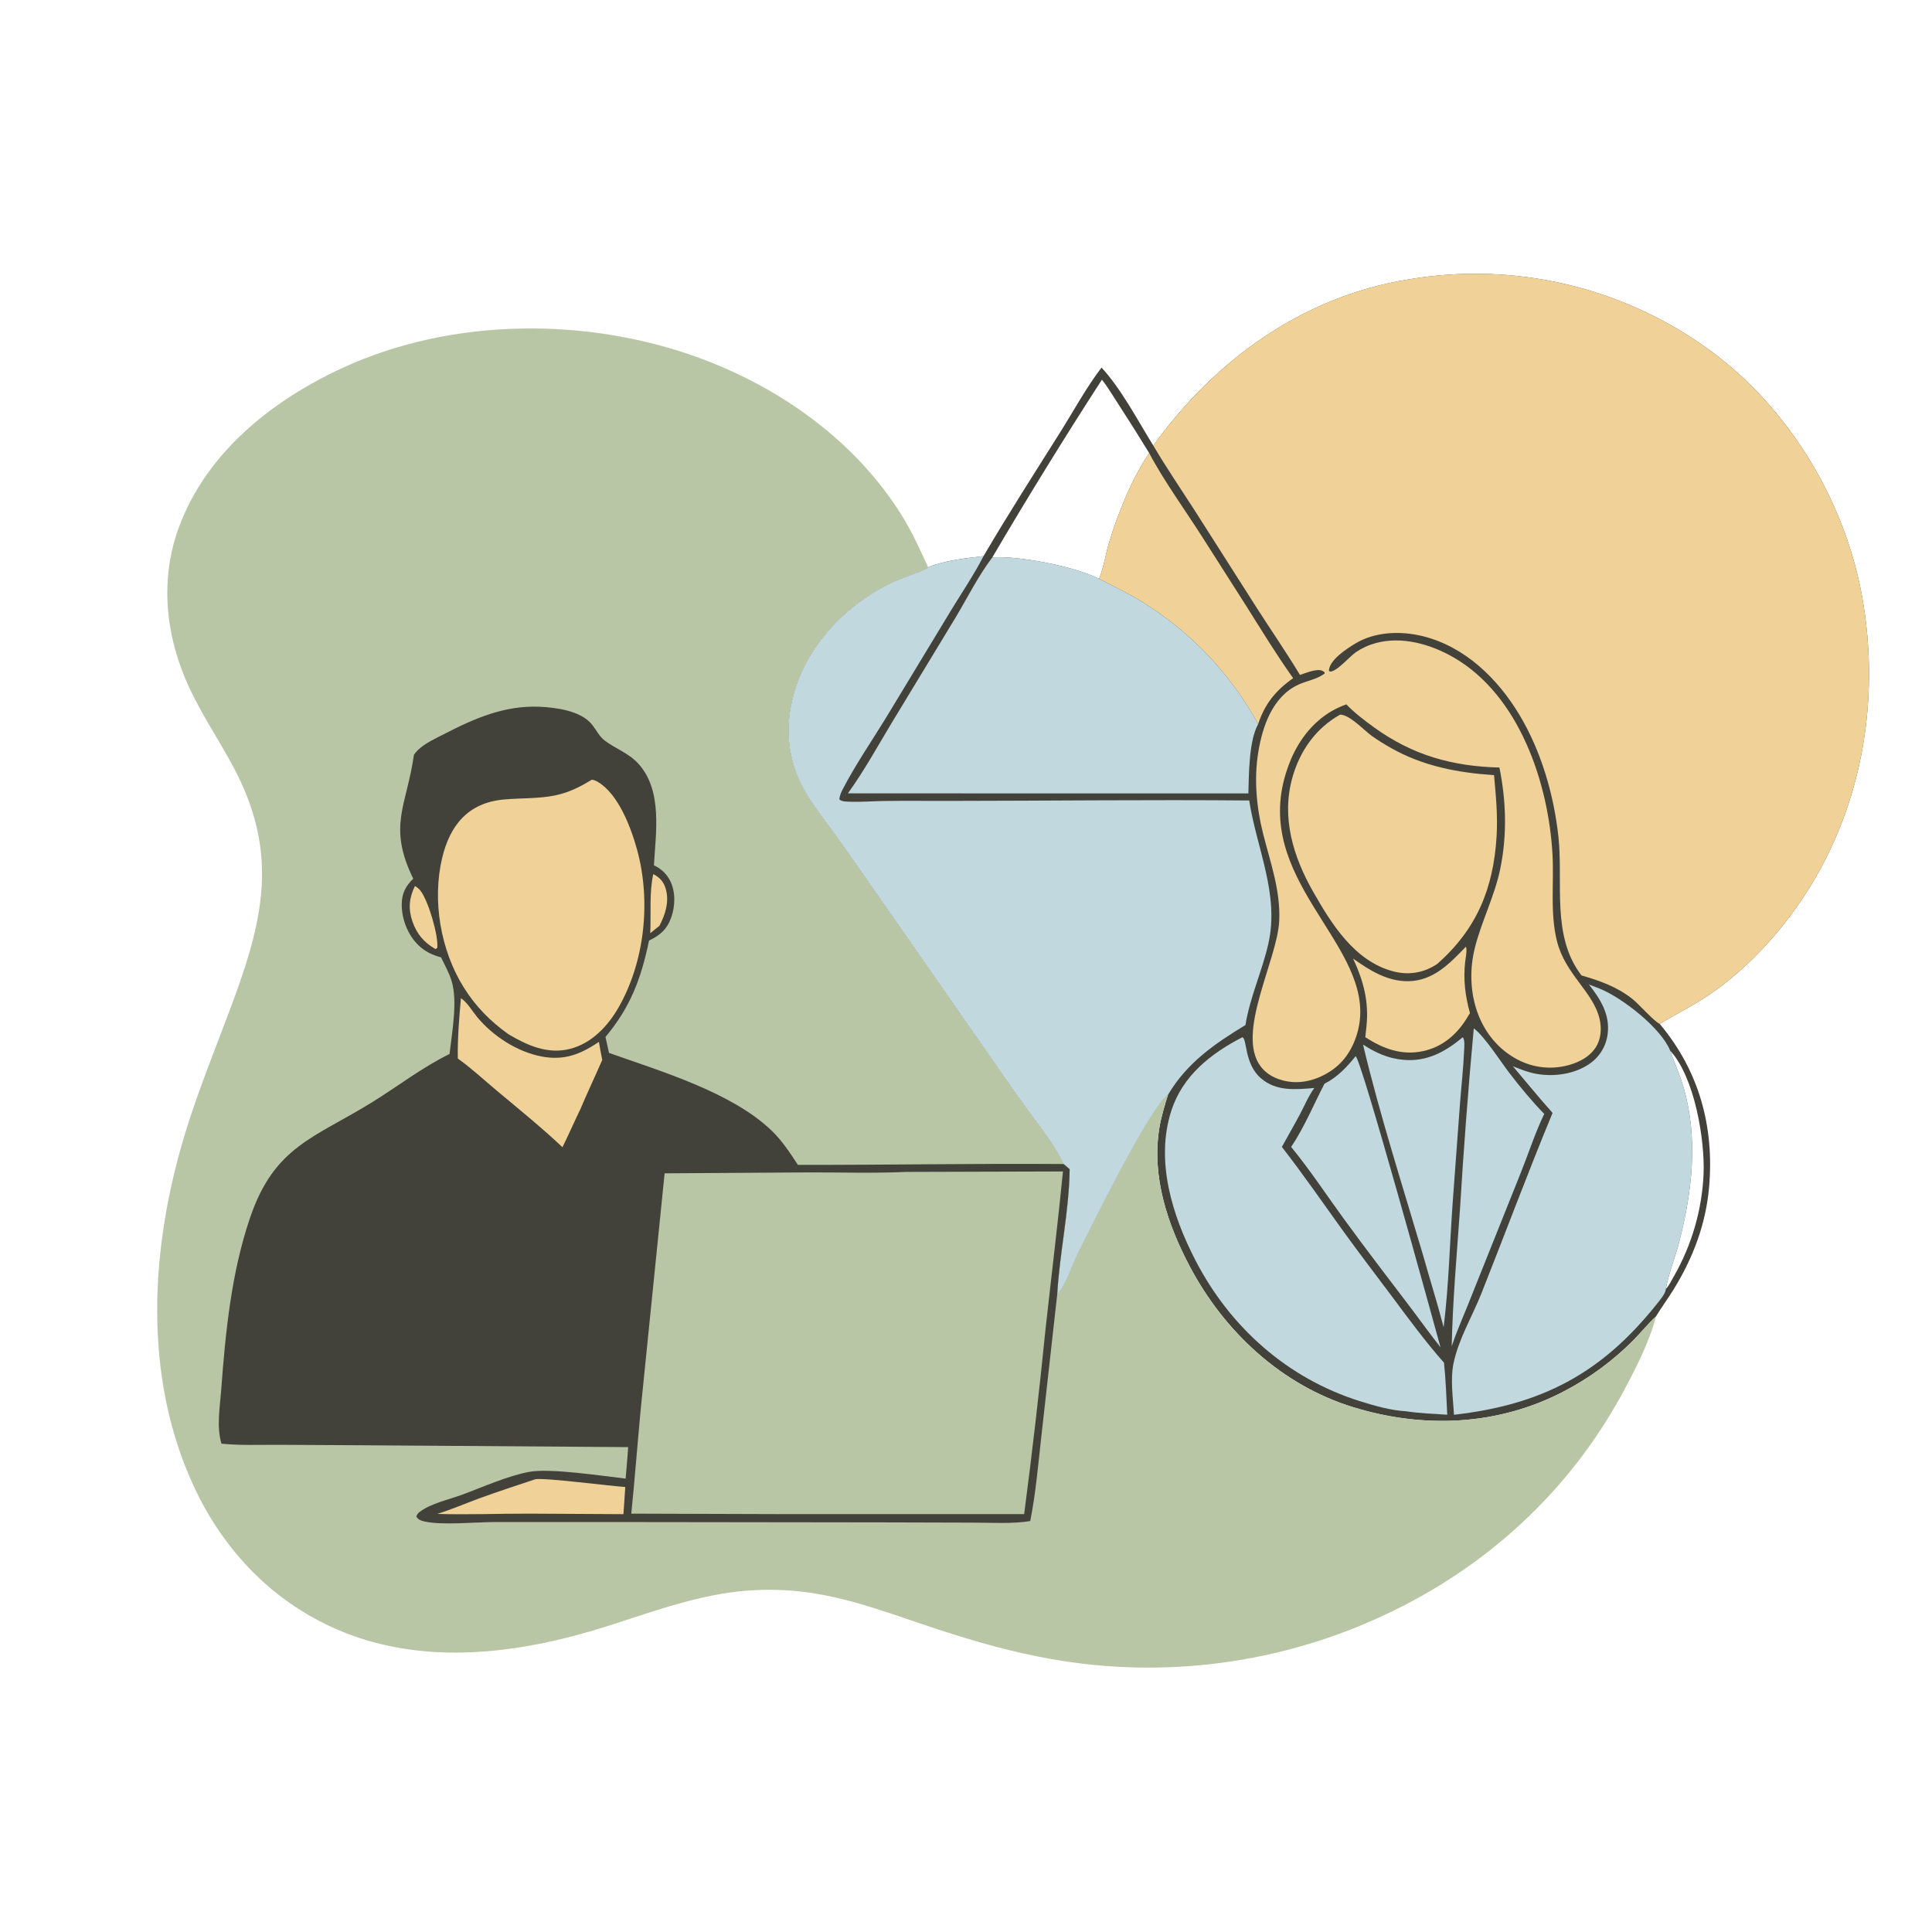 <?xml version="1.0" encoding="utf-8" ?>
<svg xmlns="http://www.w3.org/2000/svg" xmlns:xlink="http://www.w3.org/1999/xlink" width="789" height="789">
	<path fill="#42423A" transform="scale(0.771 0.771)" d="M610.881 236.011C643.5 190.655 690.006 157.068 745.928 148.016Q748.515 147.573 751.112 147.195Q753.709 146.817 756.315 146.504Q758.92 146.191 761.533 145.942Q764.146 145.694 766.764 145.511Q769.382 145.328 772.003 145.21Q774.625 145.092 777.249 145.04Q779.873 144.988 782.497 145.001Q785.122 145.014 787.745 145.092Q790.368 145.171 792.989 145.315Q795.609 145.458 798.225 145.667Q800.841 145.876 803.452 146.151Q806.062 146.425 808.664 146.764Q811.266 147.103 813.86 147.507Q816.453 147.911 819.035 148.379Q821.617 148.848 824.187 149.381Q826.757 149.913 829.313 150.51Q831.869 151.106 834.409 151.766Q836.949 152.426 839.472 153.149Q841.994 153.872 844.498 154.658Q847.003 155.444 849.486 156.292Q851.97 157.14 854.432 158.049Q856.893 158.959 859.332 159.93Q861.77 160.9 864.184 161.931Q866.597 162.963 868.984 164.053Q871.371 165.144 873.73 166.295Q876.089 167.445 878.418 168.653Q880.748 169.862 883.047 171.128Q885.346 172.394 887.612 173.717Q889.879 175.04 892.111 176.419Q894.344 177.799 896.542 179.233Q898.74 180.667 900.901 182.156Q903.062 183.645 905.186 185.187C948.603 216.695 978.787 267.743 987.102 320.585C996.056 377.489 984.134 435.945 949.979 482.772C937.037 500.516 920.929 516.906 902.393 528.832C894.857 533.68 886.781 537.691 879.109 542.326C899.91 567.096 908.073 596.583 905.278 628.772C903.581 648.323 896.814 666.197 886.598 682.804C883.567 687.731 880.108 692.396 877.104 697.324C872.932 701.115 869.296 705.729 865.303 709.748Q861.295 713.803 856.987 717.536Q852.678 721.27 848.095 724.659Q843.511 728.049 838.679 731.076Q833.848 734.102 828.797 736.746C793.742 755.219 754.236 756.874 716.726 745.354C678.879 733.731 648.486 705.406 630.191 670.796C618.38 648.452 610.018 623.384 614.025 597.844C614.992 591.68 616.831 585.803 618.669 579.86C609.044 586.871 577.768 650.276 570.943 664.011C567.625 670.69 565.033 680.195 559.986 685.661C561.25 663.53 566.303 641.521 566.574 619.315L563.38 616.564C558.318 606.077 550.858 596.864 544 587.512Q536.692 577.421 529.633 567.155L458.462 464.945Q450.441 453.337 442.192 441.891C437.358 435.237 432.244 428.676 427.865 421.707C418.069 406.118 415.372 388.96 419.532 370.987C425.949 343.267 446.786 321.225 471.846 308.817C476.015 306.753 488.642 302.623 491.2 300.822C491.35 300.716 491.48 300.587 491.62 300.47C500.426 296.788 511.538 295.705 520.966 294.554C533.915 272.466 547.848 250.758 561.486 229.083C568.406 218.084 575.631 204.858 583.459 194.698C593.779 205.771 602.832 223.039 610.881 236.011ZM583.677 201.099Q553.632 247.528 525.633 295.218C540.359 294.366 569.351 300.12 582.18 306.588C584.576 300.697 585.573 293.696 587.423 287.534C592.075 272.038 599.582 253.341 608.713 239.985Q600.401 226.384 591.701 213.028C589.11 209.058 586.623 204.807 583.677 201.099ZM884.706 556.561C886.977 563.35 890.036 569.835 891.965 576.74C899.489 603.663 896.305 630.81 889.542 657.478C887.424 665.83 883.843 674.383 882.327 682.793C884.123 680.987 885.489 677.997 886.786 675.745Q888.533 672.676 890.096 669.509Q891.66 666.343 893.034 663.089Q894.408 659.836 895.588 656.508Q896.768 653.179 897.75 649.787Q898.731 646.395 899.512 642.95Q900.292 639.506 900.868 636.022Q901.445 632.538 901.815 629.026Q902.185 625.514 902.347 621.986C903.102 603.71 897.648 570.651 884.706 556.561Z"/>
	<path fill="#F0D197" transform="scale(0.771 0.771)" d="M776.419 501.5C777.293 502.529 776.248 507.945 776.081 509.422C775.012 518.861 776.09 527.5 778.609 536.629Q777.666 538.213 776.687 539.775C771.393 548.194 763.86 554.531 753.991 556.711C742.565 559.235 732.686 555.526 723.163 549.392L723.794 543.621C725.142 530.504 722.237 519.604 716.7 507.73C725.402 513.961 734.937 519.926 746.043 519.719C759.317 519.471 767.832 510.353 776.419 501.5Z"/>
	<path fill="#C2D8DF" transform="scale(0.771 0.771)" d="M780.636 544.708C786.398 548.971 794.784 562.234 799.583 568.471C805.258 575.847 811.459 583.36 817.954 590.019C813.237 599.773 809.754 610.593 805.724 620.694L780.002 684.978C776.423 694.393 772.101 703.555 768.944 713.125C769.453 688.906 771.643 664.694 773.325 640.532Q776.22 592.562 780.636 544.708Z"/>
	<path fill="#C2D8DF" transform="scale(0.771 0.771)" d="M774.826 549.396C776.017 551.031 775.603 554.485 775.515 556.539C775.112 565.884 774.046 575.251 773.329 584.58L769.506 636.358C767.895 658.501 767.4 680.997 764.669 703.007C761.286 690.037 757.265 677.292 753.637 664.392C742.758 627.557 730.878 590.639 721.962 553.29C728.692 557.656 735.249 560.642 743.336 561.373C755.832 562.503 765.516 557.137 774.826 549.396Z"/>
	<path fill="#C2D8DF" transform="scale(0.771 0.771)" d="M718.071 559.437C721.39 562.112 758.598 697.573 763.02 713.657C757.755 706.974 752.751 700.049 747.639 693.246C735.485 677.24 723.195 661.273 711.385 645.012C702.302 632.508 693.691 619.461 683.894 607.504C690.844 597.207 695.812 585.057 701.568 574.024C708.343 570.602 713.354 565.264 718.071 559.437Z"/>
	<path fill="#F0D197" transform="scale(0.771 0.771)" d="M608.713 239.985C616.177 254.284 628.353 271.054 637.263 285.114L660.605 321.739C668.562 334.393 676.284 347.057 684.967 359.235C675.875 365.531 669.817 372.953 666.424 383.567Q665.061 381.071 663.618 378.622Q662.175 376.172 660.652 373.771Q659.13 371.369 657.53 369.019Q655.929 366.669 654.253 364.372Q652.577 362.075 650.827 359.834Q649.077 357.593 647.255 355.411Q645.433 353.228 643.54 351.106Q641.648 348.984 639.687 346.925Q637.726 344.866 635.699 342.872Q633.672 340.878 631.581 338.952Q629.49 337.025 627.337 335.168Q625.184 333.31 622.972 331.524Q620.76 329.738 618.49 328.025Q616.221 326.312 613.897 324.674Q611.573 323.036 609.196 321.475Q606.82 319.914 604.394 318.431C597.194 314.046 589.652 310.47 582.18 306.588C584.576 300.697 585.573 293.696 587.423 287.534C592.075 272.038 599.582 253.341 608.713 239.985Z"/>
	<path fill="#F0D197" transform="scale(0.771 0.771)" d="M709.84 378.534C714.813 378.457 722.536 386.864 726.564 389.759C729.845 392.117 733.343 394.261 736.862 396.244C753.972 405.89 772.034 409.258 791.36 410.593C792.358 421.521 793.385 431.946 792.721 442.956C791.049 470.678 782.198 492.087 761.316 510.562Q760.416 511.155 759.486 511.7C752.793 515.58 745.317 516.467 737.847 514.481C717.486 509.068 705.266 489.422 695.497 472.235C684.974 453.723 678.626 433.029 684.555 411.861C688.505 397.76 696.944 385.711 709.84 378.534Z"/>
	<path fill="#C2D8DF" transform="scale(0.771 0.771)" d="M658.005 549.429C660.649 549.913 658.953 563.538 667.945 571.192C676.186 578.207 686.238 577.099 696.178 576.294C693.112 580.475 691.019 585.549 688.601 590.129C685.512 595.979 682.155 601.691 678.987 607.5C690.402 622.18 701.064 637.679 711.963 652.762C720.13 664.065 728.634 675.105 736.971 686.28C746.043 698.441 754.79 710.422 764.86 721.798C765.835 730.93 766.112 740.177 766.579 749.349C759.245 748.886 751.892 748.617 744.62 747.51C736.72 747.094 727.874 744.552 720.361 742.193C682.015 730.154 651.663 703.181 633.285 667.717C620.92 643.854 611.848 614.949 620.43 588.33C626.393 569.832 641.286 558.068 658.005 549.429Z"/>
	<path fill="#C2D8DF" transform="scale(0.771 0.771)" d="M801.334 564.766C805.485 566.425 809.3 567.978 813.737 568.787C823.185 570.508 834.326 568.924 842.263 563.255Q842.736 562.918 843.192 562.558Q843.647 562.197 844.083 561.813Q844.519 561.43 844.935 561.024Q845.35 560.619 845.745 560.192Q846.139 559.765 846.51 559.319Q846.882 558.873 847.23 558.408Q847.578 557.943 847.901 557.46Q848.225 556.978 848.523 556.48Q848.821 555.981 849.093 555.468Q849.365 554.955 849.611 554.428Q849.856 553.902 850.074 553.363Q850.291 552.825 850.481 552.276Q850.67 551.727 850.831 551.169Q850.992 550.611 851.124 550.045Q851.256 549.48 851.359 548.908Q851.461 548.336 851.534 547.76C852.908 537.422 847.696 529.202 841.615 521.455Q844.584 522.554 847.518 523.743C859.548 528.72 879.72 544.43 884.706 556.561C886.977 563.35 890.036 569.835 891.965 576.74C899.489 603.663 896.305 630.81 889.542 657.478C887.424 665.83 883.843 674.383 882.327 682.793C882.332 685.162 878.869 689.093 877.392 690.946C848.132 727.652 816.374 744.125 770.168 749.375C769.658 740.817 768.161 730.716 769.869 722.303C772.474 709.474 779.896 697.148 784.717 684.998C797.329 653.208 809.28 621.078 822.372 589.488C815.169 581.448 808.318 573.001 801.334 564.766Z"/>
	<path fill="#C2D8DF" transform="scale(0.771 0.771)" d="M525.633 295.218C540.359 294.366 569.351 300.12 582.18 306.588C589.652 310.47 597.194 314.046 604.394 318.431Q606.82 319.914 609.196 321.475Q611.573 323.036 613.897 324.674Q616.221 326.312 618.49 328.025Q620.76 329.738 622.972 331.524Q625.184 333.31 627.337 335.168Q629.49 337.025 631.581 338.952Q633.672 340.878 635.699 342.872Q637.726 344.866 639.687 346.925Q641.648 348.984 643.54 351.106Q645.433 353.228 647.255 355.411Q649.077 357.593 650.827 359.834Q652.577 362.075 654.253 364.372Q655.929 366.669 657.53 369.019Q659.13 371.369 660.652 373.771Q662.175 376.172 663.618 378.622Q665.061 381.071 666.424 383.567C661.49 392.3 661.521 410.284 661.244 420.253L449.105 420.236C457.726 408.315 465.037 394.966 472.647 382.351L506.252 326.934C512.544 316.402 518.209 304.995 525.633 295.218Z"/>
	<path fill="#C2D8DF" transform="scale(0.771 0.771)" d="M491.62 300.47C500.426 296.788 511.538 295.705 520.966 294.554L520.716 295.044C515.671 304.753 509.346 314.108 503.647 323.455L469.092 380.524C461.518 392.838 453.247 404.909 446.54 417.724C445.603 419.514 444.776 421.363 444.576 423.39C445.89 424.78 449.2 424.622 451.119 424.67C456.869 424.814 462.669 424.345 468.423 424.265C479.258 424.113 490.111 424.234 500.949 424.225C554.512 424.179 608.121 423.538 661.679 424.004C665.615 449.443 677.747 473.584 671.837 499.803C668.54 514.426 662.106 528.051 659.691 542.939C643.103 553.016 628.831 562.874 618.669 579.86C609.044 586.871 577.768 650.276 570.943 664.011C567.625 670.69 565.033 680.195 559.986 685.661C561.25 663.53 566.303 641.521 566.574 619.315L563.38 616.564C558.318 606.077 550.858 596.864 544 587.512Q536.692 577.421 529.633 567.155L458.462 464.945Q450.441 453.337 442.192 441.891C437.358 435.237 432.244 428.676 427.865 421.707C418.069 406.118 415.372 388.96 419.532 370.987C425.949 343.267 446.786 321.225 471.846 308.817C476.015 306.753 488.642 302.623 491.2 300.822C491.35 300.716 491.48 300.587 491.62 300.47Z"/>
	<path fill="#F0D197" transform="scale(0.771 0.771)" d="M610.881 236.011C643.5 190.655 690.006 157.068 745.928 148.016Q748.515 147.573 751.112 147.195Q753.709 146.817 756.315 146.504Q758.92 146.191 761.533 145.942Q764.146 145.694 766.764 145.511Q769.382 145.328 772.003 145.21Q774.625 145.092 777.249 145.04Q779.873 144.988 782.497 145.001Q785.122 145.014 787.745 145.092Q790.368 145.171 792.989 145.315Q795.609 145.458 798.225 145.667Q800.841 145.876 803.452 146.151Q806.062 146.425 808.664 146.764Q811.266 147.103 813.86 147.507Q816.453 147.911 819.035 148.379Q821.617 148.848 824.187 149.381Q826.757 149.913 829.313 150.51Q831.869 151.106 834.409 151.766Q836.949 152.426 839.472 153.149Q841.994 153.872 844.498 154.658Q847.003 155.444 849.486 156.292Q851.97 157.14 854.432 158.049Q856.893 158.959 859.332 159.93Q861.77 160.9 864.184 161.931Q866.597 162.963 868.984 164.053Q871.371 165.144 873.73 166.295Q876.089 167.445 878.418 168.653Q880.748 169.862 883.047 171.128Q885.346 172.394 887.612 173.717Q889.879 175.04 892.111 176.419Q894.344 177.799 896.542 179.233Q898.74 180.667 900.901 182.156Q903.062 183.645 905.186 185.187C948.603 216.695 978.787 267.743 987.102 320.585C996.056 377.489 984.134 435.945 949.979 482.772C937.037 500.516 920.929 516.906 902.393 528.832C894.857 533.68 886.781 537.691 879.109 542.326C876.532 541.376 867.901 531.723 864.825 529.261C856.771 522.813 847.434 519.466 837.686 516.67C821.593 495.758 828.113 467.548 825.461 443.151C823.047 420.944 816.348 397.873 804.832 378.672C793.274 359.4 775.956 342.511 753.629 336.97C741.965 334.076 728.294 334.533 717.796 340.923C713.381 343.61 704.851 349.108 703.958 354.627C703.842 355.348 703.893 355.17 704.377 355.715C707.892 356.041 714.916 347.664 718.167 345.463Q720.562 343.832 723.195 342.621Q725.828 341.41 728.625 340.652C742.614 336.795 757.993 341.259 770.199 348.365C804.75 368.48 820.233 414.678 822.336 452.646C823.181 467.902 820.933 483.706 824.736 498.66C829.195 516.197 843.829 525.3 847.241 539.583C848.46 544.687 848.105 550.38 845.179 554.858C841.543 560.42 834.953 563.41 828.632 564.723C818.654 566.795 808.759 564.731 800.269 559.149C781.599 546.872 776.013 522.983 781.173 502.198C784.719 487.916 791.638 474.837 794.639 460.294C798.323 442.438 797.824 424.358 794.215 406.545C769.309 405.931 748.201 400.023 727.836 385.294C722.711 381.587 717.518 377.641 713.122 373.087C707.52 375.102 702.731 377.852 698.238 381.79C689.747 389.232 684.407 398.898 681.102 409.585C663.952 465.037 723.46 498.1 720.4 538.992C719.69 548.475 715.445 558.636 708.113 564.845C701.638 570.329 692.566 573.909 684.013 573.088C677.821 572.494 671.604 569.966 667.762 564.884C654.429 547.243 676.614 508.609 677.576 487.715C678.32 471.568 672.862 456.823 668.996 441.434C665.528 427.63 664.2 412.89 666.428 398.773C668.634 384.796 674.07 368.82 687.917 362.56C692.522 360.477 697.384 359.887 701.559 356.826L701.652 356.152C701.215 355.803 700.855 355.473 700.317 355.257C697.3 354.044 691.473 356.562 688.57 357.493C681.308 345.51 673.316 333.859 665.734 322.068L632.544 269.963C625.273 258.672 617.704 247.583 610.881 236.011Z"/>
	<path fill="#B8C6A6" transform="scale(0.771 0.771)" d="M877.104 697.324Q876.004 701.791 874.396 706.101C870.401 717.1 864.905 727.872 859.309 738.141C830.924 790.238 787.259 830.207 733.631 855.292Q731.07 856.497 728.486 857.653Q725.902 858.809 723.296 859.914Q720.69 861.02 718.064 862.076Q715.437 863.131 712.791 864.136Q710.145 865.141 707.48 866.094Q704.815 867.048 702.132 867.95Q699.449 868.852 696.749 869.703Q694.049 870.553 691.333 871.352Q688.618 872.15 685.887 872.896Q683.156 873.642 680.412 874.336Q677.668 875.029 674.91 875.669Q672.153 876.31 669.384 876.897Q666.615 877.484 663.835 878.018Q661.056 878.552 658.266 879.033Q655.476 879.513 652.678 879.94Q649.88 880.366 647.074 880.739Q644.268 881.112 641.455 881.43Q638.643 881.749 635.824 882.014Q633.006 882.278 630.183 882.489Q627.36 882.699 624.534 882.855Q621.708 883.011 618.879 883.112Q616.05 883.214 613.22 883.261Q610.39 883.308 607.559 883.301Q604.729 883.294 601.899 883.232Q599.069 883.17 596.24 883.054Q593.412 882.938 590.587 882.767Q587.761 882.596 584.939 882.372Q582.118 882.147 579.301 881.868Q576.484 881.589 573.673 881.255Q570.862 880.922 568.058 880.535Q565.254 880.148 562.458 879.707Q559.662 879.266 556.875 878.771C536.684 875.256 516.85 869.591 497.387 863.238C461.793 851.62 434.727 839.648 395.978 842.52C370.733 844.39 346.412 853.444 322.503 861.086C278.793 875.056 230.435 882.266 186.275 866.172C148.208 852.3 119.501 823.695 102.633 787.233C75.512 728.607 79.619 660.861 98.031 600.399C105.456 576.017 115.367 552.423 124.126 528.504C140.372 484.143 147.007 449.946 123.452 405.927C115.9 391.816 106.843 378.531 100.12 363.975C87.679 337.039 84.406 307.012 94.921 278.859C109.707 239.272 144.475 211.845 181.783 194.713C239.963 167.996 311.986 167.811 371.584 190.023C414.339 205.958 453.663 234.202 477.901 273.396C483.273 282.082 487.378 291.214 491.62 300.47C491.48 300.587 491.35 300.716 491.2 300.822C488.642 302.623 476.015 306.753 471.846 308.817C446.786 321.225 425.949 343.267 419.532 370.987C415.372 388.96 418.069 406.118 427.865 421.707C432.244 428.676 437.358 435.237 442.192 441.891Q450.441 453.337 458.462 464.945L529.633 567.155Q536.692 577.421 544 587.512C550.858 596.864 558.318 606.077 563.38 616.564L566.574 619.315C566.303 641.521 561.25 663.53 559.986 685.661C565.033 680.195 567.625 670.69 570.943 664.011C577.768 650.276 609.044 586.871 618.669 579.86C616.831 585.803 614.992 591.68 614.025 597.844C610.018 623.384 618.38 648.452 630.191 670.796C648.486 705.406 678.879 733.731 716.726 745.354C754.236 756.874 793.742 755.219 828.797 736.746Q833.848 734.102 838.679 731.076Q843.511 728.049 848.095 724.659Q852.678 721.27 856.987 717.536Q861.295 713.803 865.303 709.748C869.296 705.729 872.932 701.115 877.104 697.324Z"/>
	<path fill="#42423A" transform="scale(0.771 0.771)" d="M219.248 399.804C219.876 398.937 220.495 398.116 221.267 397.368C225.14 393.614 230.566 391.236 235.314 388.781C251.316 380.509 267.31 373.565 285.735 374.35C294.467 374.723 307.487 376.451 313.379 383.559C315.695 386.352 317.391 390.082 320.33 392.286C326.28 396.747 332.974 398.837 338.181 404.584C351.013 418.746 347.367 440.954 346.37 458.332C350.088 460.103 352.911 462.645 354.846 466.306C357.917 472.117 357.709 479.842 355.55 485.936C353.344 492.165 349.59 495.485 343.791 498.172C339.609 518.219 333.994 533.443 320.709 549.264L322.586 557.713C349.981 567.439 387.606 578.552 408.747 598.902C414.295 604.242 418.425 610.625 422.641 617.01C469.552 617.095 516.467 616.21 563.38 616.564L566.574 619.315C566.303 641.521 561.25 663.53 559.986 685.661L551.535 761.243C549.873 775.992 548.601 791.123 545.698 805.68C536.205 807.238 525.719 806.512 516.096 806.513L467.412 806.376L342.403 806.219L262.111 806.193C251.872 806.233 234.022 807.983 224.825 805.898C222.924 805.466 221.586 804.991 220.525 803.315C220.936 802.023 221.384 801.497 222.481 800.682C228.364 796.312 237.67 794.321 244.526 791.809C255.842 787.663 268.7 781.765 280.406 779.604C291.4 777.575 319.116 781.789 331.395 783.194C331.78 777.625 332.408 772.094 332.718 766.511L191.206 765.522L146.608 765.287C136.782 765.264 127.107 765.678 117.306 764.678C114.621 755.897 116.494 745.293 117.166 736.217C119.433 705.605 122.505 674.298 132.428 645.078C145.38 606.94 166.628 602.758 197.483 583.595C211.164 575.098 223.556 565.428 238.113 558.272C239.388 547.013 242.501 530.452 239.213 519.646C237.902 515.34 235.561 511.143 233.609 507.089C229.018 505.862 225.131 504.037 221.667 500.706C216.037 495.292 212.746 486.814 212.785 479.041C212.815 473.233 214.839 469.377 218.889 465.435C205.196 437.38 215.431 426.912 219.248 399.804Z"/>
	<path fill="#F0D197" transform="scale(0.771 0.771)" d="M346.014 462.989C349.417 464.754 351.505 466.967 352.605 470.708C354.605 477.51 352.454 484.422 349.251 490.421L344.421 494.295C344.923 484.024 343.834 473.019 346.014 462.989Z"/>
	<path fill="#F0D197" transform="scale(0.771 0.771)" d="M219.792 469.292C220.89 469.954 221.858 470.717 222.663 471.722C226.834 476.927 232.383 495.766 231.604 502.117L230.65 502.709C224.592 499.231 220.735 494.704 218.435 488.021C216.147 481.374 216.725 475.494 219.792 469.292Z"/>
	<path fill="#F0D197" transform="scale(0.771 0.771)" d="M283.566 783.523C288.237 782.62 322.976 787.084 331.198 787.643Q330.679 794.832 330.234 802.026L280.25 801.745C264.092 801.718 247.79 802.386 231.654 801.893C239.181 799.544 246.537 796.336 253.951 793.622C263.738 790.039 273.683 786.833 283.566 783.523Z"/>
	<path fill="#F0D197" transform="scale(0.771 0.771)" d="M244.149 528.717C247.449 530.859 250.295 535.77 252.855 538.843C261.215 548.876 273.964 557.145 286.875 559.596C298.863 561.871 307.408 558.477 317.237 551.864C317.735 555.065 318.381 558.241 318.999 561.421C315.201 570.196 311.063 578.83 307.361 587.64C304.105 594.259 301.222 601.051 297.922 607.645C286.926 597.277 275.014 587.631 263.413 577.932C256.526 572.175 249.8 565.899 242.495 560.693C242.306 550.132 243.2 539.239 244.149 528.717Z"/>
	<path fill="#F0D197" transform="scale(0.771 0.771)" d="M313.478 412.984C314.601 413.129 315.693 413.58 316.665 414.155C327.643 420.656 334.286 438.55 337.452 450.074C344.875 477.093 341.603 509.275 327.622 533.649C321.928 543.575 313.434 552.608 302.021 555.547C290.142 558.605 279.411 553.787 269.353 547.835C259.69 540.965 251.951 533.114 245.648 523.031C233.352 503.361 228.828 476.99 234.214 454.391C238.349 437.042 248.011 425.315 266.541 423.513C275.834 422.61 285.379 423.185 294.542 421.203C301.56 419.686 307.394 416.704 313.478 412.984Z"/>
	<path fill="#B8C6A6" transform="scale(0.771 0.771)" d="M480.156 620.743L563.039 620.5C560.281 648.46 556.839 676.385 553.766 704.314Q548.864 753.24 542.475 801.994L416.75 802.011L334.383 801.748C336.238 783.394 337.641 764.982 339.361 746.613L352.039 621.497L427.304 621.007C444.875 620.957 462.609 621.529 480.156 620.743Z"/>
</svg>
